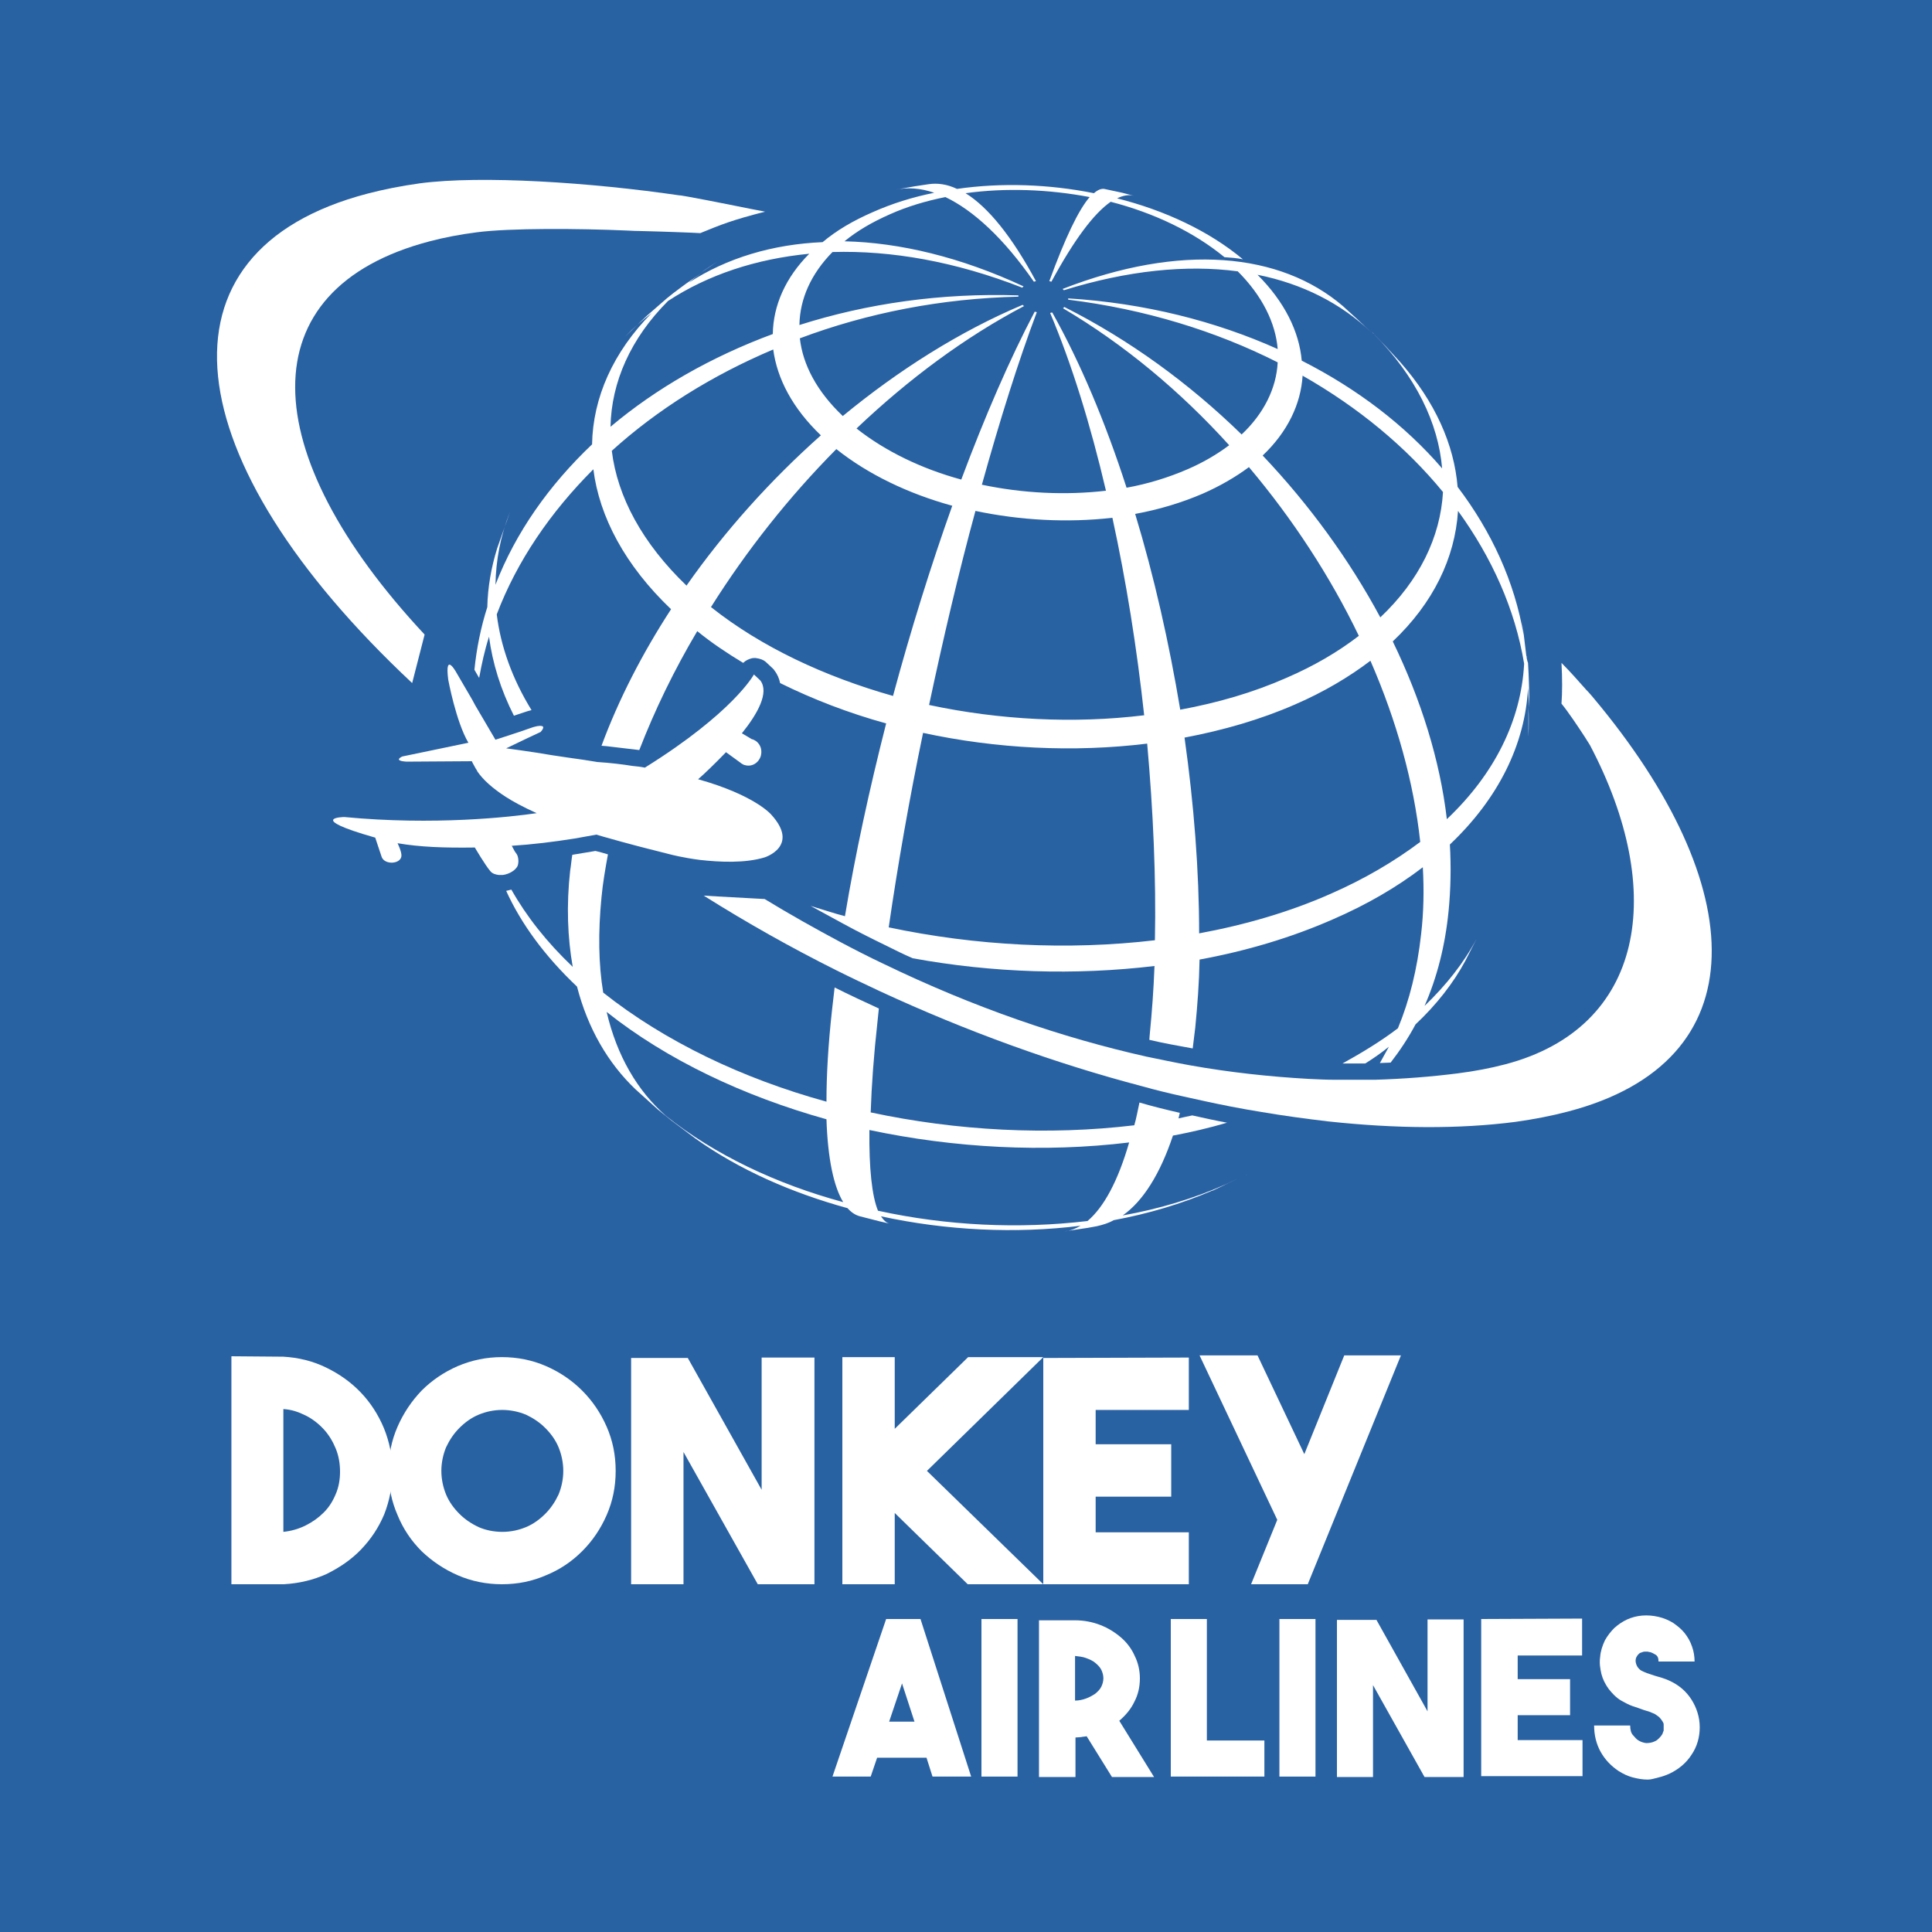 <?xml version="1.0" encoding="utf-8"?>
<!-- Generator: Adobe Illustrator 24.2.3, SVG Export Plug-In . SVG Version: 6.00 Build 0)  -->
<svg version="1.1" id="Calque_1" xmlns="http://www.w3.org/2000/svg" xmlns:xlink="http://www.w3.org/1999/xlink" x="0px" y="0px"
	 viewBox="0 0 450 450" style="enable-background:new 0 0 450 450;" xml:space="preserve">
<rect x="0" y="0" width="450" height="450" fill="#333333" stroke="none"/>
<style type="text/css">
	.st0{fill:url(#SVGID_1_);}
	.st1{fill:#2962A3;}
	.st2{fill:#FFFFFF;}
</style>
<g id="Layer_2">
	
		<radialGradient id="SVGID_1_" cx="225" cy="224.89" r="404.201" gradientTransform="matrix(1 0 0 -1 0 449.89)" gradientUnits="userSpaceOnUse">
		<stop  offset="0" style="stop-color:#FFFFFF"/>
		<stop  offset="0.265" style="stop-color:#FAFAFA"/>
		<stop  offset="0.57" style="stop-color:#ECECEC"/>
		<stop  offset="0.894" style="stop-color:#D5D5D5"/>
		<stop  offset="1" style="stop-color:#CCCCCC"/>
	</radialGradient>
	<rect y="0" class="st0" width="450" height="450"/>
</g>
<g id="Layer_1">
	<rect y="0" class="st1" width="450" height="450"/>
	<g>
		<g>
			<path class="st2" d="M292.9,272.3c-1.4,0.7-3,1.6-4.6,2.4C289.8,273.9,291.4,273.1,292.9,272.3z"/>
			<path class="st2" d="M261.5,283.1c4.7-3.3,8.7-9.6,11.7-18.6c4.3-0.8,8.5-1.8,12.6-3c-2.7-0.5-5.4-1.1-8.1-1.7
				c-1.1,0.2-2.2,0.5-3.2,0.7c0.1-0.4,0.2-0.9,0.3-1.3c-3.1-0.7-6.3-1.5-9.4-2.4c-0.4,1.8-0.7,3.6-1.2,5.3
				c-20.1,2.4-41.3,1.3-61.4-3c0.2-6.1,0.7-13.2,1.6-21.3c0.1-1,0.2-2,0.3-2.9c-3.5-1.6-6.9-3.2-10.3-4.9c-0.2,1.8-0.4,3.5-0.6,5.2
				c-0.9,8.1-1.3,15.2-1.3,21.4c-19.6-5.4-37.6-14-52-25.4c-1.1-6.6-1.2-14.1-0.4-22.2c0.3-3.3,0.9-6.7,1.5-10c-1-0.3-2-0.6-2.9-0.8
				c-1.8,0.3-3.6,0.6-5.4,0.9c-0.2,1.2-0.3,2.5-0.5,3.7c-0.9,8.1-0.6,15.6,0.6,22.4c-6.1-5.8-10.8-11.8-14.3-18
				c-0.4,0.1-0.8,0.2-1.2,0.3c3.5,7.7,9,15.2,16.5,22.3c2.5,9.7,7.2,17.8,13.6,23.9l5.2,4.7l3.2,2.6l5.6,4.2
				c10.1,7.2,22.3,12.6,35.4,16.2c0.9,1,1.8,1.6,2.9,1.9l4.7,1.2l2.2,0.5c-0.8-0.2-1.4-0.8-2-1.7c15.2,3.3,31.3,4.1,46.5,2.2
				c-1.2,0.7-2.5,1.2-3.8,1.3l5.4-0.8l2.2-0.4c1.3-0.3,2.7-0.7,3.9-1.4c8.1-1.5,15.8-3.8,23-6.9c0,0,0,0,0.1,0
				c1.7-0.8,3.8-1.8,5.8-2.8c-0.9,0.4-1.8,0.9-2.7,1.3C278,279.2,269.9,281.6,261.5,283.1z M155.1,259.9
				c-6.6-5.8-11.4-13.9-13.8-24.2c14.1,11.2,31.9,19.6,51.2,25c0.3,9.2,1.7,15.7,3.9,19.3C180.9,275.8,166.5,269,155.1,259.9z
				 M253.3,284.4c-16,1.9-32.8,1.1-48.8-2.4c-1.4-3.4-2.1-9.8-2-18.8c19.8,4.2,40.7,5.3,60.5,2.9
				C260.4,275.1,257.1,281.2,253.3,284.4z"/>
			<path class="st2" d="M163.3,63.5c1.2-0.9,2.5-1.7,3.8-2.6C166,61.7,164.6,62.6,163.3,63.5z"/>
			<path class="st2" d="M355.6,153.3c0-0.2,0-0.4-0.1-0.6l-0.6-5l-0.6-3.9c0.2,1.4,0.4,2.8,0.6,4.2c-2.1-12.5-7.5-24.2-15.4-34.6
				c-0.8-9.8-5.2-19.8-13.4-29.1l-3.4-3.7l-2.3-2.4c-0.2-0.2-0.4-0.4-0.6-0.6c-0.1-0.1-0.2-0.2-0.3-0.3c0.2,0.2,0.4,0.3,0.5,0.5
				c9.8,9.9,15,20.7,15.9,31.3c-8.6-10-19.7-18.5-32.7-25.1c-0.6-6.8-4-13.7-10.3-20c10.5,2.1,19.5,6.7,26.5,13.4
				c-2.1-2-4.6-4.3-6.6-6.1c-14.6-12.5-37.8-14.7-65.3-4c0.1,0.1,0.2,0.2,0.3,0.3c14.8-4.6,28.6-6,40.5-4.4c5.7,5.7,8.8,12,9.3,18.1
				c-14.5-6.5-31-10.7-48.8-11.8c0,0.1,0,0.2,0,0.3c17.8,2.2,34.4,7.3,48.8,14.6c-0.3,6-3.2,11.9-8.4,16.8
				C277,89.3,263,79.1,247.9,71.5c-0.1,0.1-0.2,0.2-0.3,0.3c14.2,8.4,27.3,19.3,38.7,31.9c-2.8,2.1-6,4-9.7,5.6
				c-4.4,1.9-9.2,3.4-14.2,4.3c-4.9-15.2-10.8-29.2-17.3-40.8c-0.2,0-0.3,0-0.5,0.1c5,11.8,9.4,26,13,41.4
				c-9.5,1.1-19.4,0.6-28.9-1.4c4.2-15.1,8.5-28.8,12.8-40.2c-0.2,0-0.3-0.1-0.5-0.1c-5.8,11-11.6,24.4-17.1,39.1
				c-9.2-2.5-17.7-6.6-24.4-11.9c12.1-11.5,25.3-21.3,39-28.5l-0.1-0.1c-0.1-0.1-0.1-0.1-0.2-0.2c-14.7,6.2-28.9,15.2-41.9,25.9
				c-6-5.7-9.3-11.9-10-18.1c15.7-5.9,33-9.3,50.9-9.7c0-0.1,0-0.2,0-0.3c-18-0.6-35.3,1.9-51,6.9c0.1-6.1,2.7-11.9,7.7-17
				c13.7-0.4,28.6,2.2,44.2,8.3c0.1-0.1,0.2-0.2,0.3-0.3c-14.6-6.8-28.8-10.2-41.7-10.5c2.9-2.4,6.5-4.5,10.6-6.3
				c4-1.8,8.4-3.1,12.9-4c6.5,3.1,13.6,9.6,20.6,19.7c0.2,0,0.3-0.1,0.5-0.1c-5.6-10.4-11.1-17.2-16.4-20.5
				c9.4-1.3,19.4-0.9,28.9,0.9c-2.6,3-5.7,9.5-9.4,19.6c0.2,0,0.3,0.1,0.5,0.1c5.3-9.8,9.9-15.9,13.8-18.6
				c10.1,2.6,19.3,7,26.5,12.9c1.5,0.1,2.9,0.2,4.3,0.5c-7.9-6.6-18.2-11.4-29.3-14.2c1.4-0.7,2.7-0.9,3.9-0.6l-2.7-0.7l-4.2-0.9
				c-0.7-0.1-1.5,0.2-2.4,1c-10.5-2.1-21.5-2.5-31.9-1c-2.3-1.1-4.5-1.4-6.6-1.1l-3.3,0.5l-4.5,0.8c2.9-0.6,5.9-0.4,9.1,0.7
				c-5,1-9.8,2.5-14.3,4.5c-4.6,2-8.5,4.3-11.7,7c-11.7,0.5-22.3,3.7-31.1,9.4c0.9-0.8,1.9-1.5,2.9-2.2c-1.6,1.1-3.3,2.2-4.6,3.2
				c-0.7,0.5-1.3,1-2,1.5c-0.5,0.4-1,0.8-1.5,1.2l-4.7,4.1l-5,4.8c1.9-2,4-3.8,6.2-5.5c-9,9.1-13.7,19.7-13.9,30.6
				c-10,9.5-17.8,20.5-22.5,32.7c0.1-5.8,1.2-11.5,3.4-17l-3,8.5c-1.4,4.5-2.2,9.1-2.3,13.7c-1.5,4.7-2.5,9.6-3,14.6l1.1,1.9
				c0.6-3.3,1.3-6.5,2.3-9.6c0.8,6.1,2.7,12.3,5.8,18.4l2.4-0.8c0.6-0.2,1.2-0.4,1.7-0.5c-4.5-7.3-7.2-14.9-8.1-22.3
				c4.7-12.4,12.5-23.8,22.5-33.8c1.4,11.1,7.4,22.4,18.1,32.6c-6.7,10.3-12.2,21-16.2,31.8l1.2,0.1c2.6,0.3,5.1,0.6,7.6,0.9
				c3.6-9.3,8.1-18.6,13.5-27.7c3.3,2.7,6.9,5.1,10.7,7.4c0.6-0.6,1.3-0.9,2.1-1.1c0.3,0,0.7-0.1,1,0c0.8,0.1,1.7,0.4,2.3,1l1.5,1.4
				c0.2,0.2,0.3,0.3,0.4,0.5c0.7,0.9,1.1,1.9,1.3,2.9c7.7,3.8,16,7,24.7,9.4c-3.9,15.3-7.2,30.5-9.6,44.9c-2.7-0.7-5.3-1.6-8-2.4
				c2.6,1.4,5.1,2.8,7.7,4.2c3.3,1.8,6.7,3.5,10,5.1c2,1,4,2,6.1,2.9c18.6,3.4,37.9,4,56.3,1.8c-0.2,5.5-0.6,10.8-1.1,15.9
				c0,0.4-0.1,0.8-0.1,1.3c3.4,0.8,6.8,1.4,10.1,2c0.2-1.6,0.4-3.2,0.6-4.9c0.5-5.1,0.9-10.4,1-15.8c10.9-2,21.3-5.1,30.9-9.3
				c8.1-3.5,15.1-7.6,21.1-12.2c0.3,5.3,0.2,10.5-0.4,15.6c-0.9,8.1-2.7,15.4-5.4,21.9c-3.8,2.9-8.2,5.6-12.9,8.2c1.8,0,3.6,0,5.3,0
				c1.9-1.2,3.8-2.5,5.5-3.9c-0.7,1.3-1.4,2.5-2.1,3.8c0.8,0,1.7-0.1,2.5-0.1c2.1-2.7,4.1-5.7,5.8-8.9c4.9-4.6,8.8-9.6,11.6-14.8
				l2.6-5.1c-2.9,5.5-7,10.7-12.1,15.6c2.9-6.6,4.8-14,5.6-22.1c0.5-5.1,0.6-10.3,0.3-15.5c11.3-10.7,17.5-23.3,18.2-36.4
				c0.1,1.5,0.2,3,0.3,4.5c0-3.6-0.1-7.3-0.3-10.4C355.7,153.9,355.7,153.6,355.6,153.3z M303.4,87.5c13,7.4,24.1,16.6,32.7,27.1
				c-0.6,10.5-5.5,20.6-14.6,29.2c-7.2-13.4-16.5-26.2-27.4-37.7C299.9,100.6,303,94.1,303.4,87.5z M227.2,119
				c10.4,2.2,21.4,2.8,31.9,1.6c3.2,14.7,5.7,30.3,7.4,46c-16.4,2-33.7,1.1-50.1-2.4C219.7,148.7,223.3,133.3,227.2,119z
				 M155.6,70.1c9.3-6.1,20.5-9.8,32.9-11c-5.5,5.5-8.4,12-8.5,18.7c-14.3,5.3-27.1,12.6-37.8,21.6C142.4,89,146.9,78.8,155.6,70.1z
				 M159.9,136.4c-10.3-9.9-16.1-20.7-17.4-31.4c10.6-9.6,23.4-17.6,37.6-23.6c0.9,6.8,4.5,13.7,11.1,20
				C179.5,111.8,168.8,123.7,159.9,136.4z M165.6,141.4c8.3-13.2,18.2-25.7,29.2-36.8c7.4,5.9,16.8,10.4,27,13.2
				c-5,14-9.7,29.1-13.8,44.3C192.1,157.6,177.3,150.7,165.6,141.4z M269,219c-20.3,2.4-41.7,1.3-62-3c2.1-14.5,4.8-29.9,8-45.3
				c17.1,3.7,35.1,4.6,52.2,2.5C268.6,188.9,269.3,204.5,269,219z M264.4,119.7c5.5-1,10.8-2.6,15.7-4.7c4.1-1.8,7.7-3.9,10.8-6.2
				c10.2,12.1,18.9,25.4,25.6,39.3c-4.8,3.7-10.4,7-16.9,9.8c-7.7,3.4-16,5.8-24.7,7.4C272.3,149.7,268.8,134.2,264.4,119.7z
				 M309.9,208.2c-9.5,4.2-19.8,7.2-30.6,9.2c0-14.5-1.2-30-3.4-45.6c9-1.7,17.7-4.2,25.7-7.7c6.7-2.9,12.6-6.4,17.6-10.2
				c6.1,14,10.1,28.3,11.6,42.2C324.8,200.6,317.9,204.7,309.9,208.2z M337,190.8c-1.6-13.7-6-27.8-12.6-41.4
				c9.4-8.9,14.5-19.4,15.2-30.4c7.9,10.9,13.3,22.9,15.4,35.6C354.3,167.7,348.2,180.2,337,190.8z"/>
			<path class="st2" d="M356,164.6c0,2.5,0,4.9,0,7C356.1,169.3,356.1,167,356,164.6z"/>
		</g>
		<g>
			<path class="st2" d="M96,159.1l2.9-11.3c-39.6-42.4-41.2-80.5,1.2-91.6c3.4-0.9,7.1-1.6,11-2.1c7.7-1,23.7-0.9,35-0.4
				c0.5,0,1.4,0.1,2.7,0.1c4.6,0.1,13,0.4,14.3,0.5c4.9-2,7.3-3,15.1-5c-2.8-0.5-12.9-2.6-18-3.5c-0.8-0.1-1.5-0.3-2-0.3
				c-20.5-3-46-4.7-60.4-2.8c-4.3,0.6-8.4,1.4-12.2,2.4C34.3,58.5,40.6,107.2,96,159.1z"/>
			<path class="st2" d="M371.1,162.5c-0.2-0.2-0.8-1-1.7-1.9c-1.5-1.7-3.8-4.3-5.7-6.2c0.2,3.7,0.2,6.7,0,9.5
				c1.5,1.8,3.9,5.4,5.4,7.7c0.6,1,1.1,1.7,1.2,1.9c18.1,34.3,12.7,65.9-19.7,74.4c-3.4,0.9-7.1,1.6-11,2.1
				c-6.3,0.8-12.7,1.3-19.4,1.5c-0.6,0-1.1,0-1.7,0c-2.4,0-4.9,0-7.4,0c-2.1,0-4.2-0.1-6.2-0.2c-9-0.5-18.4-1.5-27.9-3.2
				c-3.3-0.6-6.6-1.3-10-2c-19.6-4.4-40.1-11.4-61.2-21.6c-3.4-1.6-6.7-3.3-10.1-5.1c-5.8-3.1-11.7-6.4-17.6-10l-11-0.6l-3.2-0.2
				c10,6.3,20.3,12.1,30.9,17.4c3.4,1.7,6.8,3.3,10.2,4.9c20.1,9.3,40.8,16.8,61,22.1c3.2,0.9,6.5,1.7,9.7,2.4
				c3.6,0.8,7.2,1.6,10.8,2.3c2.5,0.5,4.9,0.9,7.3,1.3c5.3,0.9,10.5,1.6,15.6,2.2l0,0c15.8,1.7,30.5,1.8,43.6,0.1
				c4.3-0.6,8.4-1.4,12.2-2.4C409.7,247.3,408,206.5,371.1,162.5z"/>
			<path class="st2" d="M178.1,199.7c0,0,8.3-2.6,1.5-10c0,0-3.8-4.5-17-8.2c1.4-1.2,3.9-3.6,6.5-6.3l3.3,2.4
				c0.2,0.2,0.4,0.3,0.6,0.4c0.2,0.1,0.3,0.2,0.5,0.2c1.6,0.5,3.2-0.5,3.7-2.1c0.3-1.1,0.1-2.2-0.6-3c-0.3-0.4-0.8-0.7-1.3-0.9
				c-0.1,0-0.2,0-0.3-0.1l-2.2-1.3c3.7-4.6,6.4-9.5,4.3-12.3l-1.5-1.4c0,0-4.7,8.8-25.4,21.7c-0.9-0.2-1.9-0.3-2.9-0.4
				c-2.5-0.4-5.1-0.7-8-0.9c0,0-0.3,0-0.7-0.1c-1.2-0.2-3.7-0.6-6.7-1c-2.2-0.3-4.6-0.7-7-1.1c-2.5-0.4-4.9-0.7-7-1l4.8-2.3l3.2-1.5
				c0,0,0.5-0.5,0.6-0.9c0.1-0.2,0-0.5-0.4-0.5c-0.4-0.1-1.3,0-2.9,0.6l-1.7,0.6l-6.1,2l-4.7-8L110,163l-3.5-6c0,0-3-5.7-2.1,1.3
				c0,0,1.8,9.8,4.7,14.7l-15.4,3.2c0,0-2.3,1,1,1.2l15.2-0.1c0.2,0.5,0.6,1.1,0.9,1.7l0,0c0.1,0.2,0.3,0.4,0.4,0.7
				c1.3,1.9,3.5,3.9,6.6,5.9c1.7,1.1,3.9,2.3,7.2,3.8c-6.1,0.9-23.9,2.9-44.8,0.9c0,0-9.3,0.1,7.2,4.8c0,0,1,3,1.5,4.5
				c0.7,1.9,4.4,1.7,4.6-0.2c0.1-1-0.9-3-0.9-3c5.3,0.9,10.8,1.1,18,1c0,0,2.4,4.1,3.6,5.5c0.5,0.6,1.2,0.8,2,0.9c0.3,0,0.6,0,0.9,0
				c1.6-0.2,3.1-1.2,3.5-2.2c0.2-0.7,0.2-1.4,0-2.1c-0.1-0.4-0.4-0.8-0.7-1.2l-0.7-1.3c4.7-0.3,9.7-0.9,14.7-1.7
				c1.6-0.3,3.3-0.6,5-0.9c1.1,0.3,2.3,0.7,3.5,1c1.3,0.4,2.6,0.7,4,1.1c2.9,0.8,6.2,1.6,9.7,2.5c0,0,3,0.8,7,1.3
				C167.6,200.8,173.5,201.1,178.1,199.7z"/>
		</g>
	</g>
	<g>
		<g>
			<path class="st2" d="M66,316c3.5,0.2,6.8,1,9.9,2.5s5.8,3.4,8.1,5.8c2.3,2.4,4.1,5.2,5.4,8.3c1.3,3.2,2,6.5,2,10.1
				s-0.7,6.9-1.9,10c-1.3,3.1-3.1,5.8-5.4,8.2c-2.3,2.4-5,4.2-8,5.7c-3.1,1.4-6.4,2.2-10,2.4H53.9v-53.1L66,316L66,316z M66,356.8
				c1.9-0.2,3.6-0.7,5.2-1.5s3-1.8,4.2-3s2.1-2.6,2.8-4.3c0.7-1.6,1-3.4,1-5.2c0-1.9-0.3-3.7-1-5.4c-0.7-1.7-1.6-3.2-2.8-4.5
				c-1.2-1.3-2.6-2.4-4.2-3.2c-1.6-0.8-3.3-1.4-5.2-1.5V356.8z"/>
			<path class="st2" d="M116.9,316.1c3.6,0,7.1,0.7,10.3,2.1s6,3.3,8.4,5.7s4.3,5.2,5.7,8.4c1.4,3.2,2.1,6.6,2.1,10.3
				s-0.7,7.1-2.1,10.3c-1.4,3.2-3.3,6-5.7,8.4s-5.2,4.3-8.4,5.6c-3.2,1.4-6.6,2.1-10.3,2.1c-3.6,0-7.1-0.7-10.3-2.1
				c-3.2-1.4-6-3.3-8.4-5.6c-2.4-2.4-4.3-5.2-5.6-8.4c-1.4-3.2-2.1-6.6-2.1-10.3s0.7-7.1,2.1-10.3c1.4-3.2,3.3-6,5.6-8.4
				c2.4-2.4,5.2-4.3,8.4-5.7C109.9,316.8,113.3,316.1,116.9,316.1z M117,356.8c2,0,3.8-0.4,5.5-1.1s3.2-1.8,4.5-3.1
				c1.3-1.3,2.3-2.8,3.1-4.5c0.7-1.7,1.1-3.6,1.1-5.5s-0.4-3.8-1.1-5.5c-0.7-1.7-1.8-3.2-3.1-4.5c-1.3-1.3-2.8-2.3-4.5-3.1
				c-1.7-0.7-3.6-1.1-5.5-1.1c-2,0-3.8,0.4-5.5,1.1s-3.2,1.8-4.5,3.1c-1.3,1.3-2.3,2.8-3.1,4.5c-0.7,1.7-1.1,3.6-1.1,5.5
				s0.4,3.8,1.1,5.5s1.8,3.2,3.1,4.5c1.3,1.3,2.8,2.3,4.5,3.1C113.1,356.4,115,356.8,117,356.8z"/>
			<path class="st2" d="M177.5,316.2h12.2V369h-13.2l-17.3-30.8V369H147v-52.7h13.2l17.2,30.7v-30.8H177.5z"/>
			<path class="st2" d="M243,316.1l-27.1,26.5L243,369h-17.6l-17-16.6V369h-12.2v-52.9h12.2v16.7l17.1-16.7H243z"/>
			<path class="st2" d="M276.9,328.4h-21.7v8h17.6v12.2h-17.6v8.3h21.7V369H243v-52.7l33.9-0.1V328.4z"/>
			<path class="st2" d="M291.4,369l6.1-15l-18.1-38.3h13.5l10.9,23l9.3-23h13.2L304.6,369H291.4z"/>
		</g>
		<g>
			<path class="st2" d="M217.2,413.8l-1.4-4.4h-11.5l-1.5,4.4h-8.9l12.5-36.7h8l11.8,36.7H217.2z M207.1,401h5.9l-2.9-8.9L207.1,401
				z"/>
			<path class="st2" d="M237,413.8h-8.4v-36.7h8.4V413.8z"/>
			<path class="st2" d="M253.1,404.4c-0.4,0.1-0.9,0.1-1.3,0.2c-0.4,0-0.9,0.1-1.3,0.1v9.2H242v-36.5h8.4c2.1,0,4.1,0.4,5.9,1.1
				s3.4,1.7,4.8,2.9c1.4,1.2,2.5,2.7,3.2,4.3c0.8,1.6,1.2,3.4,1.2,5.2c0,2-0.4,3.8-1.3,5.5c-0.8,1.7-2,3.1-3.5,4.4l8.1,13.1H259
				L253.1,404.4z M250.4,396.1c0.9,0,1.8-0.2,2.6-0.5s1.5-0.7,2.1-1.1c0.6-0.5,1.1-1,1.4-1.6s0.5-1.3,0.5-2s-0.2-1.4-0.5-2
				s-0.8-1.1-1.4-1.6c-0.6-0.5-1.3-0.8-2.1-1.1c-0.8-0.3-1.7-0.4-2.6-0.5V396.1z"/>
			<path class="st2" d="M294.5,413.8h-21.8v-36.7h8.4v28.3h13.4V413.8z"/>
			<path class="st2" d="M306.4,413.8H298v-36.7h8.4V413.8z"/>
			<path class="st2" d="M332.5,377.2h8.4v36.7h-9.1l-12-21.4v21.4h-8.4v-36.6h9.2l11.9,21.3V377.2z"/>
			<path class="st2" d="M368.6,385.6h-15.1v5.5h12.2v8.4h-12.2v5.8h15.1v8.4H345v-36.6l23.5-0.1v8.6H368.6z"/>
			<path class="st2" d="M383.8,414.5c-1.2,0-2.3-0.2-3.5-0.5c-1.1-0.3-2.2-0.8-3.3-1.5c-1.8-1.2-3.2-2.7-4.2-4.5s-1.5-3.9-1.5-6.1
				h8.4c0,1,0.2,1.8,0.7,2.3c0.4,0.5,0.8,0.9,1.1,1.1c0.6,0.4,1.2,0.6,1.9,0.7c0.7,0,1.4-0.1,2-0.4c0.5-0.2,0.8-0.5,1.1-0.8
				c0.3-0.3,0.5-0.6,0.7-0.9c0.1-0.3,0.2-0.6,0.3-0.8c0-0.3,0-0.5,0-0.7s0-0.4,0-0.7c0-0.3-0.1-0.5-0.3-0.8
				c-0.2-0.3-0.4-0.6-0.7-0.9c-0.3-0.3-0.7-0.5-1.1-0.8c-0.4-0.2-0.8-0.3-1.2-0.5c-0.4-0.1-0.9-0.3-1.3-0.4
				c-0.8-0.3-1.7-0.6-2.6-0.9s-1.8-0.8-2.7-1.3c-1.2-0.7-2.1-1.7-2.9-2.7c-0.8-1.1-1.4-2.3-1.7-3.5c-0.3-1.3-0.5-2.6-0.3-3.9
				c0.1-1.4,0.5-2.6,1.1-3.9c0.6-1.1,1.4-2.1,2.2-2.9c0.9-0.8,1.9-1.5,3-2s2.3-0.8,3.5-0.9c1.3-0.1,2.5,0,3.8,0.3s2.4,0.8,3.4,1.4
				c1,0.7,1.9,1.4,2.7,2.4c0.7,0.9,1.3,1.9,1.7,3.1c0.4,1.1,0.6,2.3,0.6,3.5h-8.4c0-0.8-0.2-1.3-0.7-1.6c-0.5-0.3-0.9-0.5-1.3-0.6
				c-0.1,0-0.2,0-0.5-0.1c-0.3,0-0.5,0-0.8,0s-0.6,0.2-1,0.3c-0.3,0.2-0.6,0.5-0.8,0.9c-0.3,0.5-0.3,1.1-0.1,1.7
				c0.2,0.6,0.5,1,1,1.4c0.5,0.3,1,0.5,1.5,0.7c0.6,0.2,1.2,0.4,1.8,0.6c0.6,0.2,1.1,0.3,1.7,0.5s1.2,0.4,1.8,0.7
				c2.2,1,3.9,2.5,5.1,4.4s1.9,4.1,1.9,6.4s-0.6,4.5-1.9,6.4c-1.2,1.9-3,3.4-5.1,4.4c-0.9,0.4-1.7,0.7-2.6,0.9
				S384.7,414.5,383.8,414.5z"/>
		</g>
	</g>
</g>
</svg>
